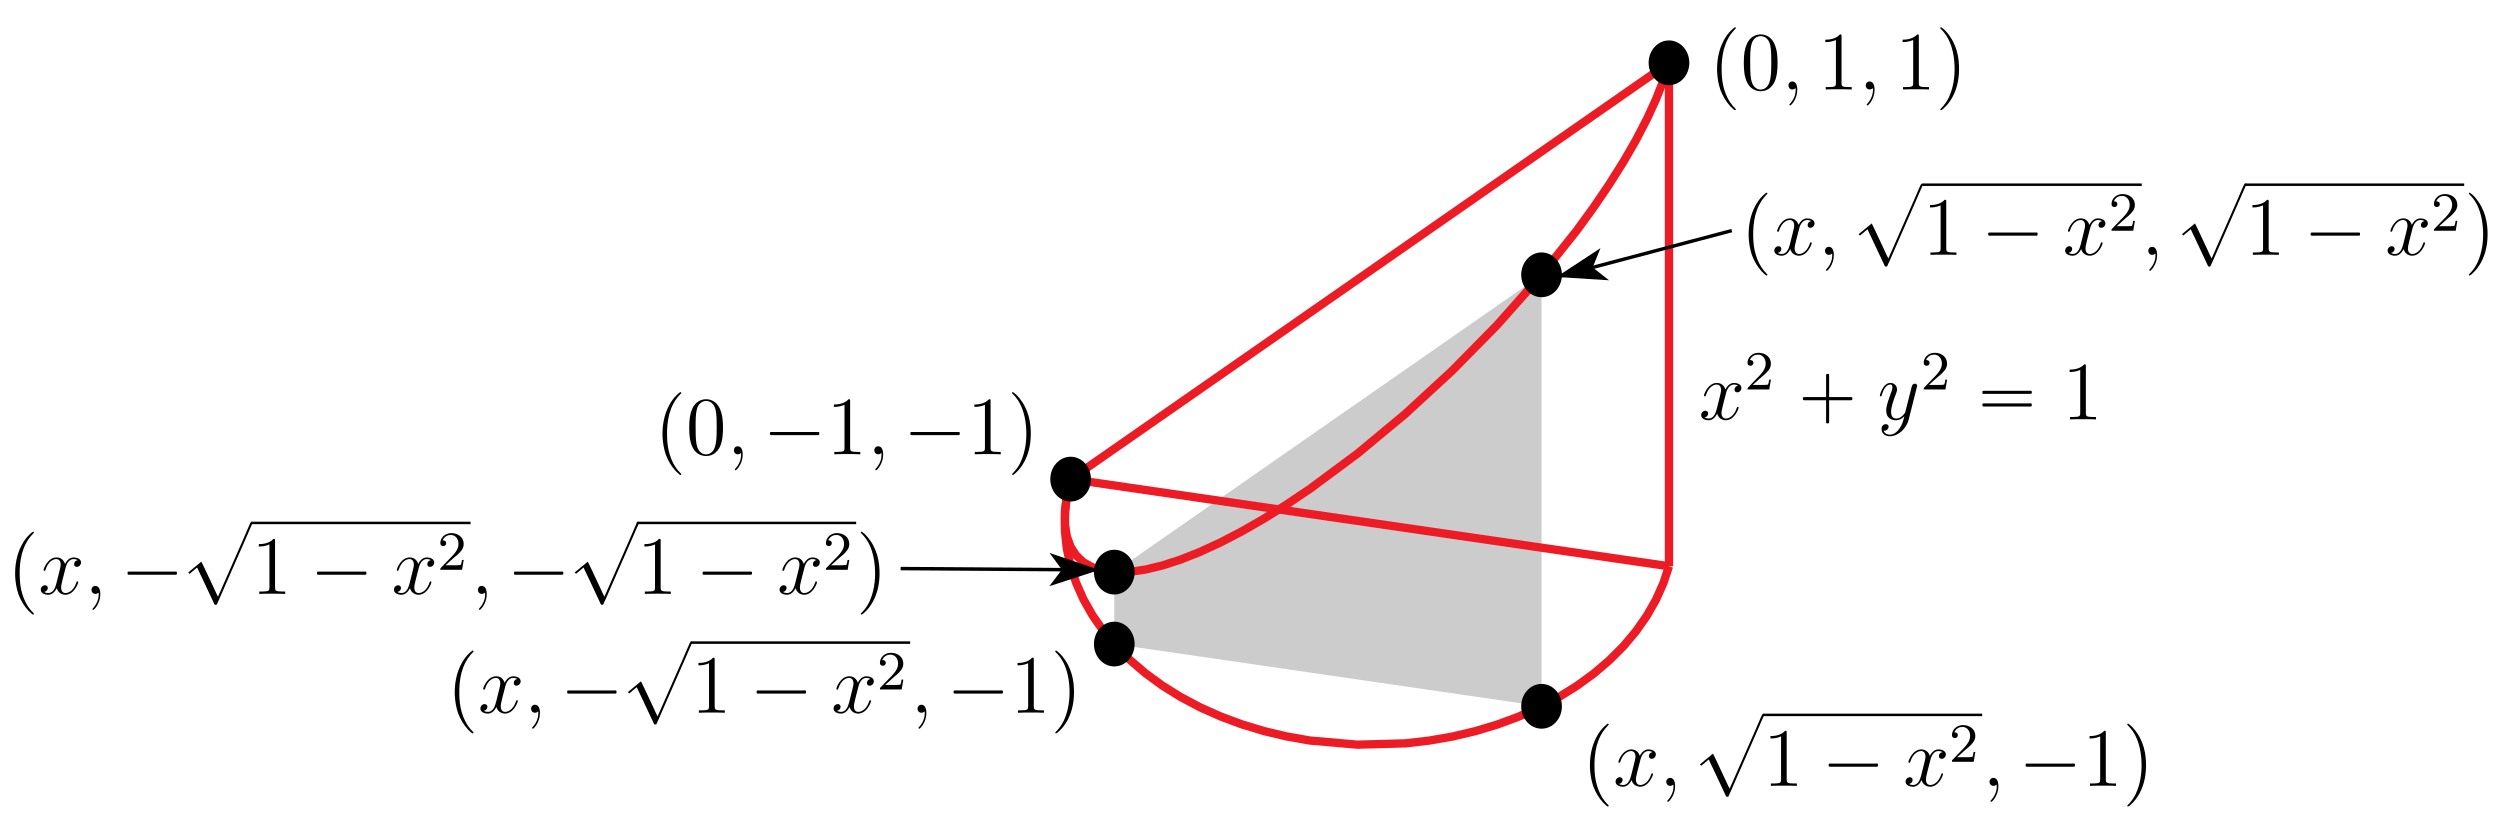 <?xml version="1.0" encoding="UTF-8"?>
<svg xmlns="http://www.w3.org/2000/svg" xmlns:xlink="http://www.w3.org/1999/xlink" width="361pt" height="120pt" viewBox="0 0 361 120" version="1.1">
<defs>
<g>
<symbol overflow="visible" id="glyph0-0">
<path style="stroke:none;" d=""/>
</symbol>
<symbol overflow="visible" id="glyph0-1">
<path style="stroke:none;" d="M 5.672 -4.875 C 5.281 -4.812 5.141 -4.516 5.141 -4.297 C 5.141 -4 5.359 -3.906 5.531 -3.906 C 5.891 -3.906 6.141 -4.219 6.141 -4.547 C 6.141 -5.047 5.562 -5.266 5.062 -5.266 C 4.344 -5.266 3.938 -4.547 3.828 -4.328 C 3.547 -5.219 2.812 -5.266 2.594 -5.266 C 1.375 -5.266 0.734 -3.703 0.734 -3.438 C 0.734 -3.391 0.781 -3.328 0.859 -3.328 C 0.953 -3.328 0.984 -3.406 1 -3.453 C 1.406 -4.781 2.219 -5.031 2.562 -5.031 C 3.094 -5.031 3.203 -4.531 3.203 -4.25 C 3.203 -3.984 3.125 -3.703 2.984 -3.125 L 2.578 -1.5 C 2.406 -0.781 2.062 -0.125 1.422 -0.125 C 1.359 -0.125 1.062 -0.125 0.812 -0.281 C 1.25 -0.359 1.344 -0.719 1.344 -0.859 C 1.344 -1.094 1.156 -1.25 0.938 -1.25 C 0.641 -1.25 0.328 -0.984 0.328 -0.609 C 0.328 -0.109 0.891 0.125 1.406 0.125 C 1.984 0.125 2.391 -0.328 2.641 -0.828 C 2.828 -0.125 3.438 0.125 3.875 0.125 C 5.094 0.125 5.734 -1.453 5.734 -1.703 C 5.734 -1.766 5.688 -1.812 5.625 -1.812 C 5.516 -1.812 5.5 -1.75 5.469 -1.656 C 5.141 -0.609 4.453 -0.125 3.906 -0.125 C 3.484 -0.125 3.266 -0.438 3.266 -0.922 C 3.266 -1.188 3.312 -1.375 3.5 -2.156 L 3.922 -3.797 C 4.094 -4.5 4.5 -5.031 5.062 -5.031 C 5.078 -5.031 5.422 -5.031 5.672 -4.875 Z M 5.672 -4.875 "/>
</symbol>
<symbol overflow="visible" id="glyph0-2">
<path style="stroke:none;" d="M 3.141 1.344 C 2.828 1.797 2.359 2.203 1.766 2.203 C 1.625 2.203 1.047 2.172 0.875 1.625 C 0.906 1.641 0.969 1.641 0.984 1.641 C 1.344 1.641 1.594 1.328 1.594 1.047 C 1.594 0.781 1.359 0.688 1.188 0.688 C 0.984 0.688 0.578 0.828 0.578 1.406 C 0.578 2.016 1.094 2.438 1.766 2.438 C 2.969 2.438 4.172 1.344 4.5 0.016 L 5.672 -4.656 C 5.688 -4.703 5.719 -4.781 5.719 -4.859 C 5.719 -5.031 5.562 -5.156 5.391 -5.156 C 5.281 -5.156 5.031 -5.109 4.938 -4.75 L 4.047 -1.234 C 4 -1.016 4 -0.984 3.891 -0.859 C 3.656 -0.531 3.266 -0.125 2.688 -0.125 C 2.016 -0.125 1.953 -0.781 1.953 -1.094 C 1.953 -1.781 2.281 -2.703 2.609 -3.562 C 2.734 -3.906 2.812 -4.078 2.812 -4.312 C 2.812 -4.812 2.453 -5.266 1.859 -5.266 C 0.766 -5.266 0.328 -3.531 0.328 -3.438 C 0.328 -3.391 0.375 -3.328 0.453 -3.328 C 0.562 -3.328 0.578 -3.375 0.625 -3.547 C 0.906 -4.547 1.359 -5.031 1.828 -5.031 C 1.938 -5.031 2.141 -5.031 2.141 -4.641 C 2.141 -4.328 2.016 -3.984 1.828 -3.531 C 1.25 -1.953 1.25 -1.562 1.25 -1.281 C 1.25 -0.141 2.062 0.125 2.656 0.125 C 3 0.125 3.438 0.016 3.844 -0.438 L 3.859 -0.422 C 3.688 0.281 3.562 0.75 3.141 1.344 Z M 3.141 1.344 "/>
</symbol>
<symbol overflow="visible" id="glyph0-3">
<path style="stroke:none;" d="M 2.328 0.047 C 2.328 -0.641 2.109 -1.156 1.609 -1.156 C 1.234 -1.156 1.047 -0.844 1.047 -0.578 C 1.047 -0.328 1.219 0 1.625 0 C 1.781 0 1.906 -0.047 2.016 -0.156 C 2.047 -0.172 2.062 -0.172 2.062 -0.172 C 2.094 -0.172 2.094 -0.016 2.094 0.047 C 2.094 0.438 2.016 1.219 1.328 2 C 1.188 2.141 1.188 2.156 1.188 2.188 C 1.188 2.25 1.25 2.312 1.312 2.312 C 1.406 2.312 2.328 1.422 2.328 0.047 Z M 2.328 0.047 "/>
</symbol>
<symbol overflow="visible" id="glyph1-0">
<path style="stroke:none;" d=""/>
</symbol>
<symbol overflow="visible" id="glyph1-1">
<path style="stroke:none;" d="M 2.25 -1.625 C 2.375 -1.75 2.703 -2.016 2.844 -2.125 C 3.328 -2.578 3.797 -3.016 3.797 -3.734 C 3.797 -4.688 3 -5.297 2.016 -5.297 C 1.047 -5.297 0.422 -4.578 0.422 -3.859 C 0.422 -3.469 0.734 -3.422 0.844 -3.422 C 1.016 -3.422 1.266 -3.531 1.266 -3.844 C 1.266 -4.25 0.859 -4.25 0.766 -4.25 C 1 -4.844 1.531 -5.031 1.922 -5.031 C 2.656 -5.031 3.047 -4.406 3.047 -3.734 C 3.047 -2.906 2.469 -2.297 1.516 -1.344 L 0.516 -0.297 C 0.422 -0.219 0.422 -0.203 0.422 0 L 3.562 0 L 3.797 -1.422 L 3.547 -1.422 C 3.531 -1.266 3.469 -0.875 3.375 -0.719 C 3.328 -0.656 2.719 -0.656 2.594 -0.656 L 1.172 -0.656 Z M 2.25 -1.625 "/>
</symbol>
<symbol overflow="visible" id="glyph2-0">
<path style="stroke:none;" d=""/>
</symbol>
<symbol overflow="visible" id="glyph2-1">
<path style="stroke:none;" d="M 4.328 -3.219 L 1.25 -3.219 C 1.188 -3.219 1.094 -3.234 1.031 -3.188 C 0.953 -3.125 0.969 -2.953 0.984 -2.875 C 1.016 -2.766 1.094 -2.766 1.188 -2.766 L 4.328 -2.766 L 4.328 0.312 C 4.328 0.375 4.312 0.469 4.344 0.531 C 4.406 0.594 4.594 0.578 4.672 0.562 C 4.766 0.531 4.766 0.453 4.766 0.375 L 4.766 -2.766 L 7.859 -2.766 C 7.906 -2.766 8.016 -2.766 8.062 -2.797 C 8.141 -2.859 8.125 -3.031 8.109 -3.125 C 8.078 -3.219 8 -3.219 7.906 -3.219 L 4.766 -3.219 L 4.766 -6.297 C 4.766 -6.359 4.781 -6.453 4.75 -6.516 C 4.688 -6.594 4.5 -6.578 4.422 -6.547 C 4.328 -6.531 4.328 -6.438 4.328 -6.359 Z M 4.328 -3.219 "/>
</symbol>
<symbol overflow="visible" id="glyph2-2">
<path style="stroke:none;" d="M 1.047 -4.109 C 0.953 -4.062 0.984 -3.938 0.984 -3.859 C 0.984 -3.828 0.984 -3.797 0.984 -3.75 C 1 -3.734 1.031 -3.703 1.062 -3.688 C 1.156 -3.656 1.297 -3.688 1.406 -3.688 L 7.625 -3.688 C 7.719 -3.688 7.828 -3.688 7.922 -3.688 C 7.969 -3.688 8.031 -3.688 8.062 -3.719 C 8.109 -3.75 8.109 -3.812 8.109 -3.875 C 8.109 -3.969 8.125 -4.094 8.016 -4.125 C 7.875 -4.141 7.719 -4.125 7.578 -4.125 L 1.219 -4.125 C 1.172 -4.125 1.094 -4.141 1.047 -4.109 Z M 1.047 -2.297 C 0.953 -2.25 0.984 -2.125 0.984 -2.047 C 0.984 -2.016 0.984 -1.969 0.984 -1.938 C 1 -1.906 1.031 -1.891 1.062 -1.875 C 1.156 -1.844 1.297 -1.859 1.406 -1.859 L 7.625 -1.859 C 7.719 -1.859 7.828 -1.859 7.922 -1.859 C 7.969 -1.859 8.031 -1.859 8.062 -1.906 C 8.109 -1.938 8.109 -2 8.109 -2.062 C 8.109 -2.156 8.125 -2.281 8.016 -2.312 C 7.875 -2.328 7.719 -2.312 7.578 -2.312 L 1.219 -2.312 C 1.172 -2.312 1.094 -2.312 1.047 -2.297 Z M 1.047 -2.297 "/>
</symbol>
<symbol overflow="visible" id="glyph2-3">
<path style="stroke:none;" d="M 3.734 -8.969 C 3.672 -8.938 3.609 -8.891 3.562 -8.844 C 3.469 -8.766 3.375 -8.672 3.281 -8.594 C 2.828 -8.172 2.438 -7.641 2.156 -7.094 C 1.406 -5.719 1.141 -4.125 1.188 -2.562 C 1.234 -1.688 1.375 -0.797 1.656 0.031 C 1.984 0.922 2.453 1.719 3.094 2.422 C 3.25 2.578 3.422 2.734 3.594 2.891 C 3.672 2.938 3.75 3.016 3.844 2.969 C 3.938 2.922 3.891 2.844 3.844 2.781 C 3.703 2.625 3.562 2.484 3.422 2.328 C 2.859 1.656 2.469 0.844 2.219 0 C 1.953 -0.859 1.859 -1.75 1.844 -2.656 C 1.812 -3.688 1.906 -4.75 2.156 -5.766 C 2.312 -6.312 2.5 -6.844 2.766 -7.328 C 2.953 -7.688 3.172 -8.016 3.438 -8.328 C 3.531 -8.438 3.625 -8.547 3.719 -8.641 C 3.781 -8.703 3.844 -8.766 3.891 -8.828 C 3.938 -8.938 3.812 -9 3.734 -8.969 Z M 3.734 -8.969 "/>
</symbol>
<symbol overflow="visible" id="glyph2-4">
<path style="stroke:none;" d="M 1.047 -3.203 C 0.953 -3.156 0.984 -3.031 0.984 -2.953 C 0.984 -2.922 0.984 -2.875 0.984 -2.844 C 1 -2.828 1.031 -2.797 1.062 -2.781 C 1.156 -2.75 1.297 -2.766 1.406 -2.766 L 7.625 -2.766 C 7.719 -2.766 7.828 -2.766 7.922 -2.766 C 7.969 -2.766 8.031 -2.766 8.062 -2.812 C 8.109 -2.844 8.109 -2.906 8.109 -2.969 C 8.109 -3.062 8.125 -3.188 8.016 -3.219 C 7.875 -3.234 7.719 -3.219 7.578 -3.219 L 1.219 -3.219 C 1.172 -3.219 1.094 -3.234 1.047 -3.203 Z M 1.047 -3.203 "/>
</symbol>
<symbol overflow="visible" id="glyph2-5">
<path style="stroke:none;" d="M 0.703 -8.969 C 0.641 -8.922 0.656 -8.844 0.688 -8.781 C 0.812 -8.641 0.969 -8.516 1.094 -8.359 C 1.641 -7.734 2.016 -6.969 2.266 -6.188 C 2.562 -5.266 2.688 -4.297 2.719 -3.328 C 2.766 -1.828 2.547 -0.312 1.922 1.078 C 1.719 1.516 1.453 1.953 1.141 2.312 C 1.047 2.422 0.969 2.516 0.875 2.625 C 0.812 2.672 0.734 2.75 0.688 2.828 C 0.609 2.922 0.688 3 0.797 2.969 C 0.859 2.969 0.922 2.922 0.969 2.875 C 1.078 2.797 1.172 2.703 1.266 2.609 C 1.734 2.188 2.109 1.656 2.422 1.094 C 3.172 -0.281 3.422 -1.875 3.359 -3.438 C 3.328 -4.406 3.156 -5.359 2.797 -6.266 C 2.609 -6.719 2.391 -7.172 2.109 -7.578 C 1.906 -7.891 1.672 -8.172 1.422 -8.453 C 1.281 -8.609 1.109 -8.75 0.938 -8.875 C 0.891 -8.938 0.797 -9 0.703 -8.969 Z M 0.703 -8.969 "/>
</symbol>
<symbol overflow="visible" id="glyph2-6">
<path style="stroke:none;" d="M 4.922 10.484 L 4.703 10.062 L 4.25 9.078 L 3.078 6.578 L 2.688 5.766 L 2.516 5.422 L 1.641 6.141 L 0.641 6.969 L 0.641 6.984 L 0.812 7.172 L 0.828 7.172 L 1.906 6.266 C 1.938 6.328 1.969 6.391 2 6.469 C 2.062 6.594 2.109 6.688 2.156 6.812 C 2.297 7.094 2.422 7.375 2.562 7.656 C 3 8.594 3.438 9.531 3.875 10.453 C 4 10.734 4.141 11.016 4.266 11.281 L 4.359 11.5 C 4.391 11.531 4.406 11.578 4.438 11.625 C 4.484 11.672 4.625 11.656 4.688 11.641 C 4.766 11.625 4.781 11.516 4.812 11.469 C 4.891 11.297 4.953 11.109 5.047 10.953 C 5.359 10.219 5.672 9.484 6 8.766 C 6.875 6.75 7.75 4.75 8.641 2.75 C 8.938 2.062 9.234 1.391 9.531 0.703 C 9.688 0.375 9.844 0.031 9.984 -0.312 L 9.781 -0.312 L 9.672 -0.281 L 9.562 -0.109 L 9.359 0.344 L 8.578 2.156 L 6.125 7.734 L 5.344 9.516 L 5.078 10.109 Z M 4.922 10.484 "/>
</symbol>
<symbol overflow="visible" id="glyph3-0">
<path style="stroke:none;" d=""/>
</symbol>
<symbol overflow="visible" id="glyph3-1">
<path style="stroke:none;" d="M 3.438 -7.656 C 3.438 -7.938 3.438 -7.953 3.203 -7.953 C 2.922 -7.625 2.312 -7.188 1.094 -7.188 L 1.094 -6.844 C 1.359 -6.844 1.953 -6.844 2.625 -7.141 L 2.625 -0.922 C 2.625 -0.484 2.578 -0.344 1.531 -0.344 L 1.156 -0.344 L 1.156 0 C 1.484 -0.031 2.641 -0.031 3.031 -0.031 C 3.438 -0.031 4.578 -0.031 4.906 0 L 4.906 -0.344 L 4.531 -0.344 C 3.484 -0.344 3.438 -0.484 3.438 -0.922 Z M 3.438 -7.656 "/>
</symbol>
<symbol overflow="visible" id="glyph3-2">
<path style="stroke:none;" d="M 5.359 -3.828 C 5.359 -4.812 5.297 -5.781 4.859 -6.688 C 4.375 -7.688 3.516 -7.953 2.922 -7.953 C 2.234 -7.953 1.391 -7.609 0.938 -6.609 C 0.609 -5.859 0.484 -5.109 0.484 -3.828 C 0.484 -2.672 0.578 -1.797 1 -0.938 C 1.469 -0.031 2.297 0.25 2.922 0.25 C 3.953 0.25 4.547 -0.375 4.906 -1.062 C 5.328 -1.953 5.359 -3.125 5.359 -3.828 Z M 2.922 0.016 C 2.531 0.016 1.75 -0.203 1.531 -1.5 C 1.406 -2.219 1.406 -3.125 1.406 -3.969 C 1.406 -4.953 1.406 -5.828 1.594 -6.531 C 1.797 -7.344 2.406 -7.703 2.922 -7.703 C 3.375 -7.703 4.062 -7.438 4.297 -6.406 C 4.453 -5.719 4.453 -4.781 4.453 -3.969 C 4.453 -3.172 4.453 -2.266 4.312 -1.531 C 4.094 -0.219 3.328 0.016 2.922 0.016 Z M 2.922 0.016 "/>
</symbol>
</g>
</defs>
<g id="surface1">
<path style=" stroke:none;fill-rule:nonzero;fill:rgb(80.077%,80.077%,80.077%);fill-opacity:1;" d="M 160.902 93.004 L 222.602 101.988 L 222.602 39.68 L 160.902 82.613 "/>
<path style="fill:none;stroke-width:12;stroke-linecap:butt;stroke-linejoin:miter;stroke:rgb(92.94%,10.979%,14.119%);stroke-opacity:1;stroke-miterlimit:10;" d="M 1546.016 508.125 L 1540.547 483.281 L 1537.812 458.164 L 1537.773 432.969 L 1540.469 407.852 L 1545.82 382.969 L 1553.867 358.477 L 1564.531 334.531 L 1577.734 311.211 L 1593.398 288.789 L 1611.445 267.266 L 1631.758 246.875 L 1654.18 227.734 L 1678.594 209.883 L 1704.883 193.516 L 1732.852 178.672 L 1762.344 165.508 L 1793.125 154.062 L 1825.078 144.375 L 1857.969 136.562 L 1891.602 130.664 L 1960.234 124.688 L 2029.336 126.602 L 2063.516 130.547 L 2097.148 136.406 L 2130.039 144.141 L 2162.031 153.75 L 2192.852 165.156 L 2222.383 178.32 L 2250.391 193.086 L 2276.719 209.453 L 2301.211 227.227 L 2323.672 246.367 L 2344.062 266.719 L 2362.148 288.203 L 2377.891 310.625 L 2391.172 333.867 L 2401.875 357.812 L 2410 382.305 " transform="matrix(0.1,0,0,-0.1,0,120)"/>
<path style="fill:none;stroke-width:12;stroke-linecap:butt;stroke-linejoin:miter;stroke:rgb(92.94%,10.979%,14.119%);stroke-opacity:1;stroke-miterlimit:10;" d="M 1546.016 508.125 L 1540.547 484.375 L 1537.812 462.617 L 1537.773 443.008 L 1540.469 425.664 L 1545.82 410.625 L 1553.867 398.086 L 1564.531 388.086 L 1577.734 380.664 L 1593.398 375.859 L 1611.445 373.75 L 1631.758 374.297 L 1654.18 377.578 L 1678.594 383.477 L 1704.883 391.992 L 1732.852 403.086 L 1762.344 416.68 L 1793.125 432.695 L 1825.078 451.016 L 1857.969 471.562 L 1891.602 494.141 L 1960.234 545.039 L 2029.336 602.422 L 2097.148 664.922 L 2162.031 730.898 L 2222.383 798.828 L 2276.719 866.992 L 2301.211 900.664 L 2323.672 933.75 L 2344.062 966.055 L 2362.148 997.383 L 2377.891 1027.578 L 2391.172 1056.406 L 2401.875 1083.711 L 2410 1109.297 " transform="matrix(0.1,0,0,-0.1,0,120)"/>
<path style="fill:none;stroke-width:12;stroke-linecap:butt;stroke-linejoin:miter;stroke:rgb(92.94%,10.979%,14.119%);stroke-opacity:1;stroke-miterlimit:10;" d="M 1546.016 508.125 L 2410 1109.297 " transform="matrix(0.1,0,0,-0.1,0,120)"/>
<path style="fill:none;stroke-width:12;stroke-linecap:butt;stroke-linejoin:miter;stroke:rgb(92.94%,10.979%,14.119%);stroke-opacity:1;stroke-miterlimit:10;" d="M 1546.016 508.125 L 2410 382.305 " transform="matrix(0.1,0,0,-0.1,0,120)"/>
<path style="fill:none;stroke-width:12;stroke-linecap:butt;stroke-linejoin:miter;stroke:rgb(92.94%,10.979%,14.119%);stroke-opacity:1;stroke-miterlimit:10;" d="M 2410 382.305 L 2410 1109.297 " transform="matrix(0.1,0,0,-0.1,0,120)"/>
<path style=" stroke:none;fill-rule:nonzero;fill:rgb(0%,0%,0%);fill-opacity:1;" d="M 157.535 69.188 C 157.535 67.402 156.223 65.953 154.602 65.953 C 152.977 65.953 151.664 67.402 151.664 69.188 C 151.664 70.969 152.977 72.418 154.602 72.418 C 156.223 72.418 157.535 70.969 157.535 69.188 "/>
<path style=" stroke:none;fill-rule:nonzero;fill:rgb(0%,0%,0%);fill-opacity:1;" d="M 243.938 9.07 C 243.938 7.285 242.621 5.836 241 5.836 C 239.379 5.836 238.062 7.285 238.062 9.07 C 238.062 10.855 239.379 12.301 241 12.301 C 242.621 12.301 243.938 10.855 243.938 9.07 "/>
<path style=" stroke:none;fill-rule:nonzero;fill:rgb(0%,0%,0%);fill-opacity:1;" d="M 163.84 93.004 C 163.84 91.219 162.523 89.773 160.902 89.773 C 159.277 89.773 157.965 91.219 157.965 93.004 C 157.965 94.789 159.277 96.234 160.902 96.234 C 162.523 96.234 163.84 94.789 163.84 93.004 "/>
<path style=" stroke:none;fill-rule:nonzero;fill:rgb(0%,0%,0%);fill-opacity:1;" d="M 225.539 101.988 C 225.539 100.203 224.227 98.758 222.602 98.758 C 220.98 98.758 219.664 100.203 219.664 101.988 C 219.664 103.773 220.98 105.223 222.602 105.223 C 224.227 105.223 225.539 103.773 225.539 101.988 "/>
<path style=" stroke:none;fill-rule:nonzero;fill:rgb(0%,0%,0%);fill-opacity:1;" d="M 225.539 39.68 C 225.539 37.898 224.227 36.449 222.602 36.449 C 220.98 36.449 219.664 37.898 219.664 39.68 C 219.664 41.465 220.98 42.914 222.602 42.914 C 224.227 42.914 225.539 41.465 225.539 39.68 "/>
<path style=" stroke:none;fill-rule:nonzero;fill:rgb(0%,0%,0%);fill-opacity:1;" d="M 163.84 82.613 C 163.84 80.828 162.523 79.383 160.902 79.383 C 159.277 79.383 157.965 80.828 157.965 82.613 C 157.965 84.398 159.277 85.844 160.902 85.844 C 162.523 85.844 163.84 84.398 163.84 82.613 "/>
<path style="fill:none;stroke-width:5;stroke-linecap:butt;stroke-linejoin:miter;stroke:rgb(0%,0%,0%);stroke-opacity:1;stroke-miterlimit:10;" d="M 2500.703 867.031 L 2247.617 800.039 " transform="matrix(0.1,0,0,-0.1,0,120)"/>
<path style=" stroke:none;fill-rule:nonzero;fill:rgb(0%,0%,0%);fill-opacity:1;" d="M 224.762 39.996 L 232.34 40.473 L 229.984 38.613 L 231.109 35.832 Z M 224.762 39.996 "/>
<path style="fill:none;stroke-width:5;stroke-linecap:butt;stroke-linejoin:miter;stroke:rgb(0%,0%,0%);stroke-opacity:1;stroke-miterlimit:10;" d="M 1300.508 378.984 L 1587.422 377.031 " transform="matrix(0.1,0,0,-0.1,0,120)"/>
<path style=" stroke:none;fill-rule:nonzero;fill:rgb(0%,0%,0%);fill-opacity:1;" d="M 158.742 82.297 L 151.559 79.848 L 153.34 82.262 L 151.523 84.648 Z M 158.742 82.297 "/>
<g style="fill:rgb(0%,0%,0%);fill-opacity:1;">
  <use xlink:href="#glyph0-1" x="245.32" y="60.56"/>
</g>
<g style="fill:rgb(0%,0%,0%);fill-opacity:1;">
  <use xlink:href="#glyph1-1" x="251.92" y="56.24"/>
</g>
<g style="fill:rgb(0%,0%,0%);fill-opacity:1;">
  <use xlink:href="#glyph2-1" x="259.36" y="60.56"/>
</g>
<g style="fill:rgb(0%,0%,0%);fill-opacity:1;">
  <use xlink:href="#glyph0-2" x="271.12" y="60.56"/>
</g>
<g style="fill:rgb(0%,0%,0%);fill-opacity:1;">
  <use xlink:href="#glyph1-1" x="277.36" y="56.24"/>
</g>
<g style="fill:rgb(0%,0%,0%);fill-opacity:1;">
  <use xlink:href="#glyph2-2" x="285.28" y="60.56"/>
</g>
<g style="fill:rgb(0%,0%,0%);fill-opacity:1;">
  <use xlink:href="#glyph3-1" x="297.76" y="60.56"/>
</g>
<g style="fill:rgb(0%,0%,0%);fill-opacity:1;">
  <use xlink:href="#glyph2-3" x="94.48" y="65.6"/>
</g>
<g style="fill:rgb(0%,0%,0%);fill-opacity:1;">
  <use xlink:href="#glyph3-2" x="99.04" y="65.6"/>
</g>
<g style="fill:rgb(0%,0%,0%);fill-opacity:1;">
  <use xlink:href="#glyph0-3" x="104.921" y="65.6"/>
</g>
<g style="fill:rgb(0%,0%,0%);fill-opacity:1;">
  <use xlink:href="#glyph2-4" x="110.201" y="65.6"/>
</g>
<g style="fill:rgb(0%,0%,0%);fill-opacity:1;">
  <use xlink:href="#glyph3-1" x="119.321" y="65.6"/>
</g>
<g style="fill:rgb(0%,0%,0%);fill-opacity:1;">
  <use xlink:href="#glyph0-3" x="125.201" y="65.6"/>
</g>
<g style="fill:rgb(0%,0%,0%);fill-opacity:1;">
  <use xlink:href="#glyph2-4" x="130.481" y="65.6"/>
</g>
<g style="fill:rgb(0%,0%,0%);fill-opacity:1;">
  <use xlink:href="#glyph3-1" x="139.601" y="65.6"/>
</g>
<g style="fill:rgb(0%,0%,0%);fill-opacity:1;">
  <use xlink:href="#glyph2-5" x="145.481" y="65.6"/>
</g>
<g style="fill:rgb(0%,0%,0%);fill-opacity:1;">
  <use xlink:href="#glyph2-3" x="246.761" y="12.92"/>
</g>
<g style="fill:rgb(0%,0%,0%);fill-opacity:1;">
  <use xlink:href="#glyph3-2" x="251.321" y="12.92"/>
</g>
<g style="fill:rgb(0%,0%,0%);fill-opacity:1;">
  <use xlink:href="#glyph0-3" x="257.201" y="12.92"/>
</g>
<g style="fill:rgb(0%,0%,0%);fill-opacity:1;">
  <use xlink:href="#glyph3-1" x="262.481" y="12.92"/>
</g>
<g style="fill:rgb(0%,0%,0%);fill-opacity:1;">
  <use xlink:href="#glyph0-3" x="268.361" y="12.92"/>
</g>
<g style="fill:rgb(0%,0%,0%);fill-opacity:1;">
  <use xlink:href="#glyph3-1" x="273.641" y="12.92"/>
</g>
<g style="fill:rgb(0%,0%,0%);fill-opacity:1;">
  <use xlink:href="#glyph2-5" x="279.521" y="12.92"/>
</g>
<g style="fill:rgb(0%,0%,0%);fill-opacity:1;">
  <use xlink:href="#glyph2-3" x="64.48" y="102.92"/>
</g>
<g style="fill:rgb(0%,0%,0%);fill-opacity:1;">
  <use xlink:href="#glyph0-1" x="69.04" y="102.92"/>
</g>
<g style="fill:rgb(0%,0%,0%);fill-opacity:1;">
  <use xlink:href="#glyph0-3" x="75.64" y="102.92"/>
</g>
<g style="fill:rgb(0%,0%,0%);fill-opacity:1;">
  <use xlink:href="#glyph2-4" x="80.921" y="102.92"/>
</g>
<g style="fill:rgb(0%,0%,0%);fill-opacity:1;">
  <use xlink:href="#glyph2-6" x="90.04" y="92.96"/>
</g>
<path style=" stroke:none;fill-rule:nonzero;fill:rgb(0%,0%,0%);fill-opacity:1;" d="M 99.746 92.613 L 131.426 92.613 L 131.426 92.973 L 99.746 92.973 Z M 99.746 92.613 "/>
<g style="fill:rgb(0%,0%,0%);fill-opacity:1;">
  <use xlink:href="#glyph3-1" x="99.76" y="102.92"/>
</g>
<g style="fill:rgb(0%,0%,0%);fill-opacity:1;">
  <use xlink:href="#glyph2-4" x="108.28" y="102.92"/>
</g>
<g style="fill:rgb(0%,0%,0%);fill-opacity:1;">
  <use xlink:href="#glyph0-1" x="120.04" y="102.92"/>
</g>
<g style="fill:rgb(0%,0%,0%);fill-opacity:1;">
  <use xlink:href="#glyph1-1" x="126.64" y="99.56"/>
</g>
<g style="fill:rgb(0%,0%,0%);fill-opacity:1;">
  <use xlink:href="#glyph0-3" x="131.44" y="102.92"/>
</g>
<g style="fill:rgb(0%,0%,0%);fill-opacity:1;">
  <use xlink:href="#glyph2-4" x="136.72" y="102.92"/>
</g>
<g style="fill:rgb(0%,0%,0%);fill-opacity:1;">
  <use xlink:href="#glyph3-1" x="145.84" y="102.92"/>
</g>
<g style="fill:rgb(0%,0%,0%);fill-opacity:1;">
  <use xlink:href="#glyph2-5" x="151.72" y="102.92"/>
</g>
<g style="fill:rgb(0%,0%,0%);fill-opacity:1;">
  <use xlink:href="#glyph2-3" x="228.4" y="113.48"/>
</g>
<g style="fill:rgb(0%,0%,0%);fill-opacity:1;">
  <use xlink:href="#glyph0-1" x="232.96" y="113.48"/>
</g>
<g style="fill:rgb(0%,0%,0%);fill-opacity:1;">
  <use xlink:href="#glyph0-3" x="239.56" y="113.48"/>
</g>
<g style="fill:rgb(0%,0%,0%);fill-opacity:1;">
  <use xlink:href="#glyph2-6" x="244.84" y="103.4"/>
</g>
<path style=" stroke:none;fill-rule:nonzero;fill:rgb(0%,0%,0%);fill-opacity:1;" d="M 254.547 103.051 L 286.227 103.051 L 286.227 103.41 L 254.547 103.41 Z M 254.547 103.051 "/>
<g style="fill:rgb(0%,0%,0%);fill-opacity:1;">
  <use xlink:href="#glyph3-1" x="254.56" y="113.48"/>
</g>
<g style="fill:rgb(0%,0%,0%);fill-opacity:1;">
  <use xlink:href="#glyph2-4" x="263.08" y="113.48"/>
</g>
<g style="fill:rgb(0%,0%,0%);fill-opacity:1;">
  <use xlink:href="#glyph0-1" x="274.84" y="113.48"/>
</g>
<g style="fill:rgb(0%,0%,0%);fill-opacity:1;">
  <use xlink:href="#glyph1-1" x="281.44" y="110"/>
</g>
<g style="fill:rgb(0%,0%,0%);fill-opacity:1;">
  <use xlink:href="#glyph0-3" x="286.24" y="113.48"/>
</g>
<g style="fill:rgb(0%,0%,0%);fill-opacity:1;">
  <use xlink:href="#glyph2-4" x="291.52" y="113.48"/>
</g>
<g style="fill:rgb(0%,0%,0%);fill-opacity:1;">
  <use xlink:href="#glyph3-1" x="300.64" y="113.48"/>
</g>
<g style="fill:rgb(0%,0%,0%);fill-opacity:1;">
  <use xlink:href="#glyph2-5" x="306.52" y="113.48"/>
</g>
<g style="fill:rgb(0%,0%,0%);fill-opacity:1;">
  <use xlink:href="#glyph2-3" x="251.32" y="36.8"/>
</g>
<g style="fill:rgb(0%,0%,0%);fill-opacity:1;">
  <use xlink:href="#glyph0-1" x="255.88" y="36.8"/>
</g>
<g style="fill:rgb(0%,0%,0%);fill-opacity:1;">
  <use xlink:href="#glyph0-3" x="262.48" y="36.8"/>
</g>
<g style="fill:rgb(0%,0%,0%);fill-opacity:1;">
  <use xlink:href="#glyph2-6" x="267.76" y="26.84"/>
</g>
<path style=" stroke:none;fill-rule:nonzero;fill:rgb(0%,0%,0%);fill-opacity:1;" d="M 277.59 26.492 L 309.27 26.492 L 309.27 26.852 L 277.59 26.852 Z M 277.59 26.492 "/>
<g style="fill:rgb(0%,0%,0%);fill-opacity:1;">
  <use xlink:href="#glyph3-1" x="277.6" y="36.8"/>
</g>
<g style="fill:rgb(0%,0%,0%);fill-opacity:1;">
  <use xlink:href="#glyph2-4" x="286.12" y="36.8"/>
</g>
<g style="fill:rgb(0%,0%,0%);fill-opacity:1;">
  <use xlink:href="#glyph0-1" x="297.88" y="36.8"/>
</g>
<g style="fill:rgb(0%,0%,0%);fill-opacity:1;">
  <use xlink:href="#glyph1-1" x="304.48" y="33.32"/>
</g>
<g style="fill:rgb(0%,0%,0%);fill-opacity:1;">
  <use xlink:href="#glyph0-3" x="309.16" y="36.8"/>
</g>
<g style="fill:rgb(0%,0%,0%);fill-opacity:1;">
  <use xlink:href="#glyph2-6" x="314.44" y="26.84"/>
</g>
<path style=" stroke:none;fill-rule:nonzero;fill:rgb(0%,0%,0%);fill-opacity:1;" d="M 324.148 26.492 L 355.828 26.492 L 355.828 26.852 L 324.148 26.852 Z M 324.148 26.492 "/>
<g style="fill:rgb(0%,0%,0%);fill-opacity:1;">
  <use xlink:href="#glyph3-1" x="324.16" y="36.8"/>
</g>
<g style="fill:rgb(0%,0%,0%);fill-opacity:1;">
  <use xlink:href="#glyph2-4" x="332.68" y="36.8"/>
</g>
<g style="fill:rgb(0%,0%,0%);fill-opacity:1;">
  <use xlink:href="#glyph0-1" x="344.44" y="36.8"/>
</g>
<g style="fill:rgb(0%,0%,0%);fill-opacity:1;">
  <use xlink:href="#glyph1-1" x="351.04" y="33.32"/>
</g>
<g style="fill:rgb(0%,0%,0%);fill-opacity:1;">
  <use xlink:href="#glyph2-5" x="355.84" y="36.8"/>
</g>
<g style="fill:rgb(0%,0%,0%);fill-opacity:1;">
  <use xlink:href="#glyph2-3" x="1" y="85.76"/>
</g>
<g style="fill:rgb(0%,0%,0%);fill-opacity:1;">
  <use xlink:href="#glyph0-1" x="5.56" y="85.76"/>
</g>
<g style="fill:rgb(0%,0%,0%);fill-opacity:1;">
  <use xlink:href="#glyph0-3" x="12.16" y="85.76"/>
</g>
<g style="fill:rgb(0%,0%,0%);fill-opacity:1;">
  <use xlink:href="#glyph2-4" x="17.44" y="85.76"/>
</g>
<g style="fill:rgb(0%,0%,0%);fill-opacity:1;">
  <use xlink:href="#glyph2-6" x="26.56" y="75.68"/>
</g>
<path style=" stroke:none;fill-rule:nonzero;fill:rgb(0%,0%,0%);fill-opacity:1;" d="M 36.27 75.332 L 67.949 75.332 L 67.949 75.691 L 36.27 75.691 Z M 36.27 75.332 "/>
<g style="fill:rgb(0%,0%,0%);fill-opacity:1;">
  <use xlink:href="#glyph3-1" x="36.28" y="85.76"/>
</g>
<g style="fill:rgb(0%,0%,0%);fill-opacity:1;">
  <use xlink:href="#glyph2-4" x="44.8" y="85.76"/>
</g>
<g style="fill:rgb(0%,0%,0%);fill-opacity:1;">
  <use xlink:href="#glyph0-1" x="56.56" y="85.76"/>
</g>
<g style="fill:rgb(0%,0%,0%);fill-opacity:1;">
  <use xlink:href="#glyph1-1" x="63.16" y="82.28"/>
</g>
<g style="fill:rgb(0%,0%,0%);fill-opacity:1;">
  <use xlink:href="#glyph0-3" x="67.96" y="85.76"/>
</g>
<g style="fill:rgb(0%,0%,0%);fill-opacity:1;">
  <use xlink:href="#glyph2-4" x="73.24" y="85.76"/>
</g>
<g style="fill:rgb(0%,0%,0%);fill-opacity:1;">
  <use xlink:href="#glyph2-6" x="82.36" y="75.68"/>
</g>
<path style=" stroke:none;fill-rule:nonzero;fill:rgb(0%,0%,0%);fill-opacity:1;" d="M 91.949 75.332 L 123.629 75.332 L 123.629 75.691 L 91.949 75.691 Z M 91.949 75.332 "/>
<g style="fill:rgb(0%,0%,0%);fill-opacity:1;">
  <use xlink:href="#glyph3-1" x="91.96" y="85.76"/>
</g>
<g style="fill:rgb(0%,0%,0%);fill-opacity:1;">
  <use xlink:href="#glyph2-4" x="100.48" y="85.76"/>
</g>
<g style="fill:rgb(0%,0%,0%);fill-opacity:1;">
  <use xlink:href="#glyph0-1" x="112.24" y="85.76"/>
</g>
<g style="fill:rgb(0%,0%,0%);fill-opacity:1;">
  <use xlink:href="#glyph1-1" x="118.84" y="82.28"/>
</g>
<g style="fill:rgb(0%,0%,0%);fill-opacity:1;">
  <use xlink:href="#glyph2-5" x="123.64" y="85.76"/>
</g>
</g>
</svg>
